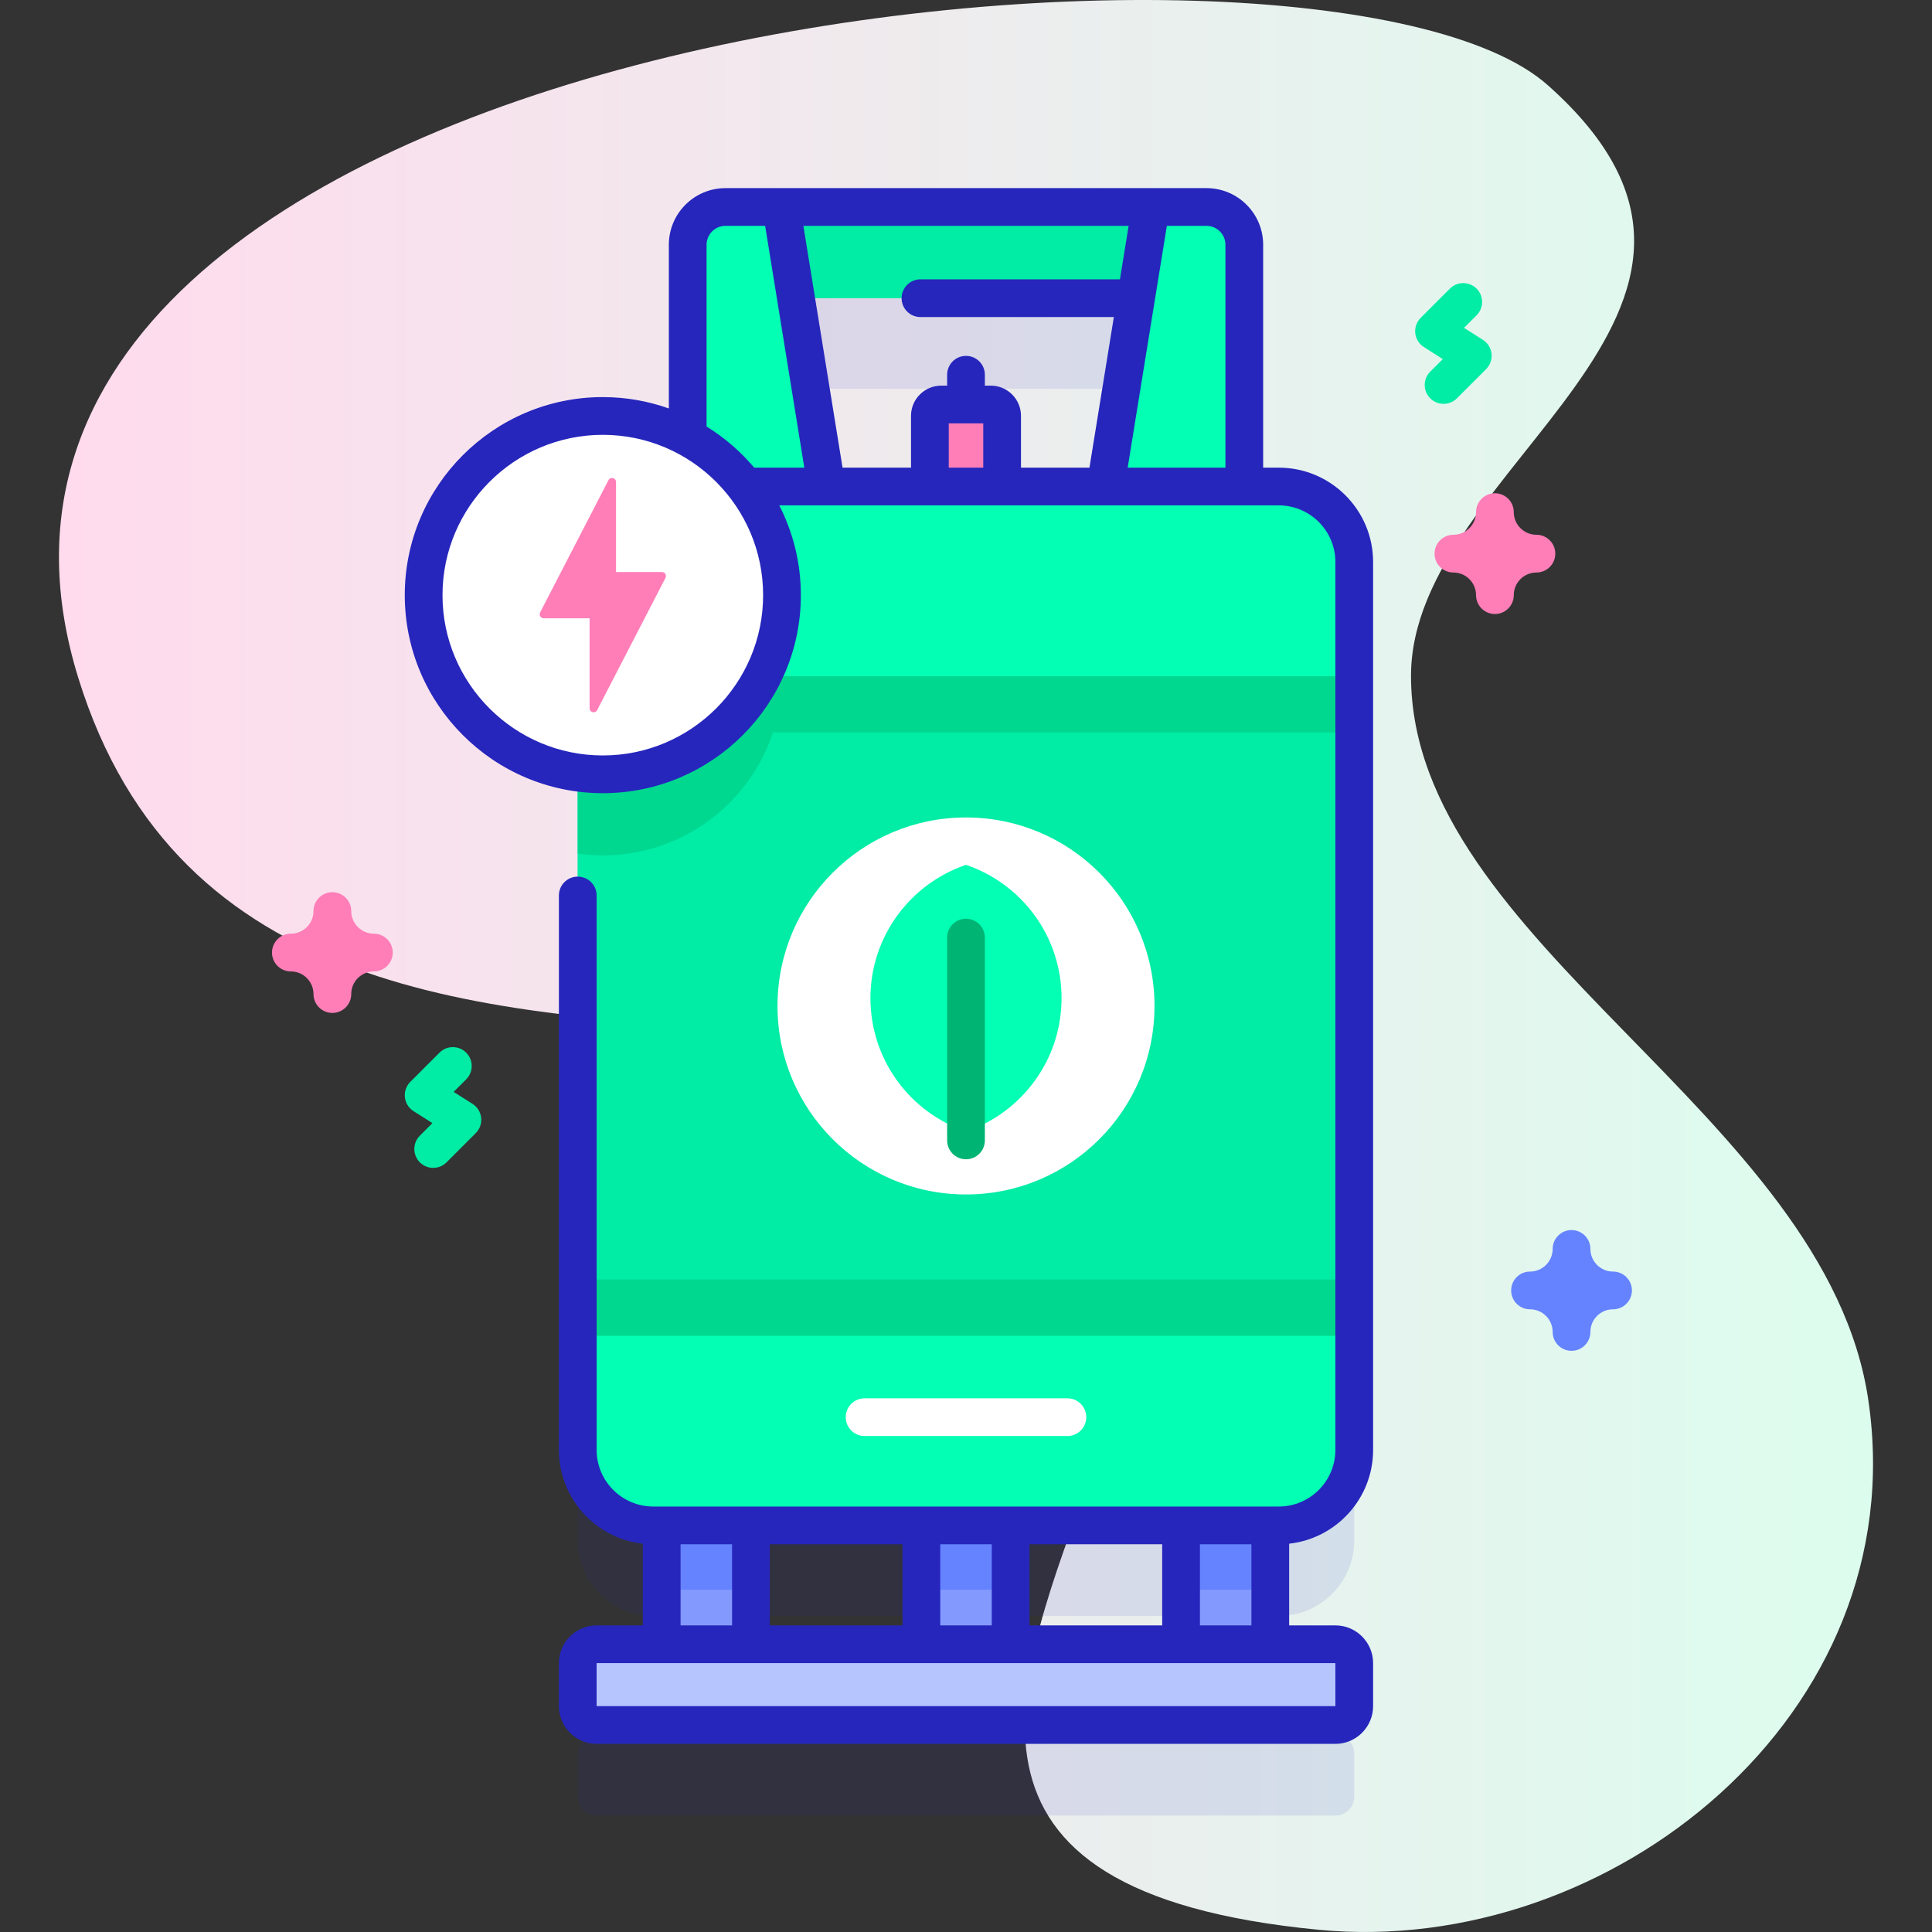 <svg id="Capa_1" enable-background="new 0 0 512 512" height="512" viewBox="0 0 512 512" width="512" xmlns="http://www.w3.org/2000/svg" xmlns:xlink="http://www.w3.org/1999/xlink"><rect x="0" y="0" width="512" height="512" fill="#333333" stroke="none"/><linearGradient id="SVGID_1_" gradientUnits="userSpaceOnUse" x1="15.63" x2="496.37" y1="256" y2="256"><stop offset="0" stop-color="#ffdbed"/><stop offset="1" stop-color="#dcfdee"/></linearGradient><g><g><path d="m20.722 179.563c26.255 85.007 107.775 89.005 182.131 93.553 244.867 14.978-63.002 218.186 146.697 238.304 77.136 7.4 157.788-56.956 145.59-140.291-11.107-75.879-121.152-121.073-121.207-191.979-.043-55.945 103.86-96.409 36.272-156.553-60.249-53.612-442.871-15.888-389.483 156.966z" fill="url(#SVGID_1_)"/></g><g><g><path d="m338.886 428.248c11.046 0 20-8.954 20-20v-235.315c0-11.046-8.954-20-20-20h-9.138v-64.077c0-5.523-4.477-10-10-10h-8.389-6.389-97.943-6.389-8.389c-5.523 0-10 4.477-10 10v64.077h-9.138c-11.046 0-20 8.954-20 20v235.316c0 11.046 8.954 20 20 20h2.243v31.497h-17.243c-2.761 0-5 2.239-5 5v11.398c0 2.761 2.239 5 5 5h195.773c2.761 0 5-2.239 5-5v-11.398c0-2.761-2.239-5-5-5h-17.243v-31.497h2.245zm-127.942-325.223h90.113l-8.085 49.908h-73.943zm-11.936 356.721v-31.497h45.167v31.497zm113.984 0h-45.167v-31.497h45.167z" fill="#2626bc" opacity=".1"/><g><path d="m265.573 128.933h-19.146v-18.736c0-1.657 1.343-3 3-3h13.146c1.657 0 3 1.343 3 3z" fill="#ff7eb8"/><g><path d="m353.887 457.144h-195.774c-2.761 0-5-2.239-5-5v-11.399c0-2.761 2.239-5 5-5h195.773c2.761 0 5 2.239 5 5v11.399c.001 2.761-2.238 5-4.999 5z" fill="#b7c5ff"/><g fill="#8399fe"><path d="m175.357 404.248h23.651v31.497h-23.651z"/><path d="m244.174 404.248h23.651v31.497h-23.651z"/><path d="m312.992 404.248h23.651v31.497h-23.651z"/></g><g fill="#6583fe"><path d="m175.357 404.248h23.651v17.044h-23.651z"/><path d="m244.175 404.248h23.651v17.044h-23.651z"/><path d="m312.992 404.248h23.651v17.044h-23.651z"/></g><path d="m338.887 404.248h-165.774c-11.046 0-20-8.954-20-20v-235.315c0-11.046 8.954-20 20-20h165.773c11.046 0 20 8.954 20 20v235.316c.001 11.045-8.954 19.999-19.999 19.999z" fill="#02ffb3"/><path d="m153.11 179.2h205.78v174.78h-205.78z" fill="#01eca5"/><g fill="#00d890"><path d="m207.24 179.2c0 26.23-21.26 47.49-47.49 47.49-2.25 0-4.47-.16-6.64-.46v-47.03z"/><path d="m153.113 179.202h205.773v14.903h-205.773z"/><path d="m153.113 339.076h205.773v14.903h-205.773z"/></g><g><path d="m200.64 54.856h110.72v24.169h-110.72z" fill="#01eca5"/><g fill="#02ffb3"><path d="m219.028 128.933h-36.777v-64.077c0-5.523 4.477-10 10-10h14.777z"/><path d="m292.972 128.933h36.777v-64.077c0-5.523-4.477-10-10-10h-14.777z"/></g></g></g><g><circle cx="256" cy="266.591" fill="#fff" r="49.955"/><g><path d="m281.321 264.524c0 16.416-10.59 30.345-25.316 35.342-14.726-4.997-25.326-18.926-25.326-35.342 0-16.406 10.6-30.334 25.326-35.331 14.726 4.997 25.316 18.925 25.316 35.331z" fill="#02ffb3"/><g><path d="m256 307.221c-2.761 0-5-2.239-5-5v-53.745c0-2.761 2.239-5 5-5s5 2.239 5 5v53.745c0 2.761-2.239 5-5 5z" fill="#00b574"/></g><g><path d="m224.127 375.566c0-2.761 2.239-5 5-5h53.745c2.761 0 5 2.239 5 5s-2.239 5-5 5h-53.745c-2.761 0-5-2.239-5-5z" fill="#fff"/></g></g></g></g><path d="m114.8 309.5c-1.279 0-2.559-.488-3.535-1.464-1.953-1.953-1.953-5.119-.001-7.071l3.328-3.328-5.002-3.172c-1.282-.813-2.125-2.164-2.292-3.673s.36-3.012 1.434-4.085l7.741-7.742c1.953-1.953 5.118-1.952 7.071-.001 1.953 1.953 1.953 5.119.001 7.071l-3.328 3.328 5.002 3.172c1.282.813 2.125 2.164 2.292 3.673s-.36 3.012-1.434 4.085l-7.741 7.742c-.977.977-2.257 1.465-3.536 1.465z" fill="#01eca5"/><path d="m382.563 107.024c-1.279 0-2.56-.488-3.535-1.465-1.953-1.952-1.953-5.118 0-7.07l3.327-3.328-5.002-3.172c-1.282-.813-2.125-2.164-2.292-3.673s.36-3.012 1.435-4.085l7.742-7.742c1.951-1.953 5.119-1.953 7.07 0 1.953 1.952 1.953 5.118 0 7.07l-3.327 3.328 5.002 3.172c1.282.813 2.125 2.164 2.292 3.673s-.36 3.012-1.435 4.085l-7.742 7.742c-.976.977-2.256 1.465-3.535 1.465z" fill="#01eca5"/><path d="m88.082 268.438c-2.762 0-5-2.238-5-5 0-3.309-2.691-6-6-6-2.762 0-5-2.238-5-5s2.238-5 5-5c3.309 0 6-2.691 6-6 0-2.762 2.238-5 5-5s5 2.238 5 5c0 3.309 2.691 6 6 6 2.762 0 5 2.238 5 5s-2.238 5-5 5c-3.309 0-6 2.691-6 6 0 2.761-2.238 5-5 5z" fill="#ff7eb8"/><path d="m416.471 357.979c-2.762 0-5-2.238-5-5 0-3.309-2.691-6-6-6-2.762 0-5-2.238-5-5s2.238-5 5-5c3.309 0 6-2.691 6-6 0-2.762 2.238-5 5-5s5 2.238 5 5c0 3.309 2.691 6 6 6 2.762 0 5 2.238 5 5s-2.238 5-5 5c-3.309 0-6 2.691-6 6 0 2.762-2.239 5-5 5z" fill="#6583fe"/><path d="m396.168 162.72c-2.762 0-5-2.238-5-5 0-3.309-2.691-6-6-6-2.762 0-5-2.238-5-5s2.238-5 5-5c3.309 0 6-2.691 6-6 0-2.762 2.238-5 5-5s5 2.238 5 5c0 3.309 2.691 6 6 6 2.762 0 5 2.238 5 5s-2.238 5-5 5c-3.309 0-6 2.691-6 6 0 2.761-2.238 5-5 5z" fill="#ff7eb8"/></g><g><circle cx="159.752" cy="157.72" fill="#fff" r="47.485"/><path d="m175.422 151.591h-12.167v-23.854c0-1.112-1.494-1.475-2.004-.487l-18.111 35.05c-.365.706.148 1.549.943 1.549h12.167v23.854c0 1.112 1.494 1.475 2.004.487l18.111-35.05c.365-.707-.148-1.549-.943-1.549z" fill="#ff7eb8"/><path d="m363.887 384.248v-235.315c0-13.785-11.215-25-25-25h-4.138v-59.078c0-8.271-6.729-15-15-15h-127.498c-8.271 0-15 6.729-15 15v43.391c-5.477-1.943-11.365-3.011-17.499-3.011-28.94 0-52.484 23.544-52.484 52.484s23.544 52.484 52.484 52.484 52.484-23.544 52.484-52.484c0-8.56-2.073-16.641-5.723-23.787h132.374c8.271 0 15 6.729 15 15v235.315c0 8.271-6.729 15-15 15h-165.774c-8.271 0-15-6.729-15-15v-146.934c0-2.762-2.238-5-5-5s-5 2.238-5 5v146.936c0 12.854 9.751 23.468 22.244 24.845v21.652h-12.244c-5.514 0-10 4.486-10 10v11.399c0 5.514 4.486 10 10 10h195.773c5.514 0 10-4.486 10-10v-11.399c0-5.514-4.486-10-10-10h-12.244v-21.652c12.493-1.378 22.245-11.992 22.245-24.846zm-67.086-310.224h-52.868c-2.762 0-5 2.238-5 5s2.238 5 5 5h51.248l-6.465 39.908h-18.143v-13.736c0-4.411-3.589-8-8-8h-1.573v-2.884c0-2.762-2.238-5-5-5s-5 2.238-5 5v2.884h-1.573c-4.411 0-8 3.589-8 8v13.736h-18.143l-10.38-64.077h86.193zm-45.374 38.172h9.146v11.736h-9.146zm-91.675 88.008c-23.426 0-42.484-19.059-42.484-42.484s19.059-42.484 42.484-42.484 42.484 19.059 42.484 42.484-19.058 42.484-42.484 42.484zm40.12-76.271c-3.596-4.264-7.855-7.949-12.621-10.893v-48.185c0-2.757 2.243-5 5-5h8.389 2.134l10.38 64.077h-13.282zm98.975 0 10.38-64.077h2.134 8.389c2.757 0 5 2.243 5 5v59.077zm-26.022 306.812v-21.497h35.167v21.497zm-10-21.497v21.497h-13.65v-21.497zm-58.817 21.497v-21.497h35.167v21.497zm-23.651-21.497h13.65v21.497h-13.65zm173.536 42.897h-195.78v-11.399h195.773zm-35.901-21.4v-21.497h13.65v21.497z" fill="#2626bc"/></g></g></g></svg>